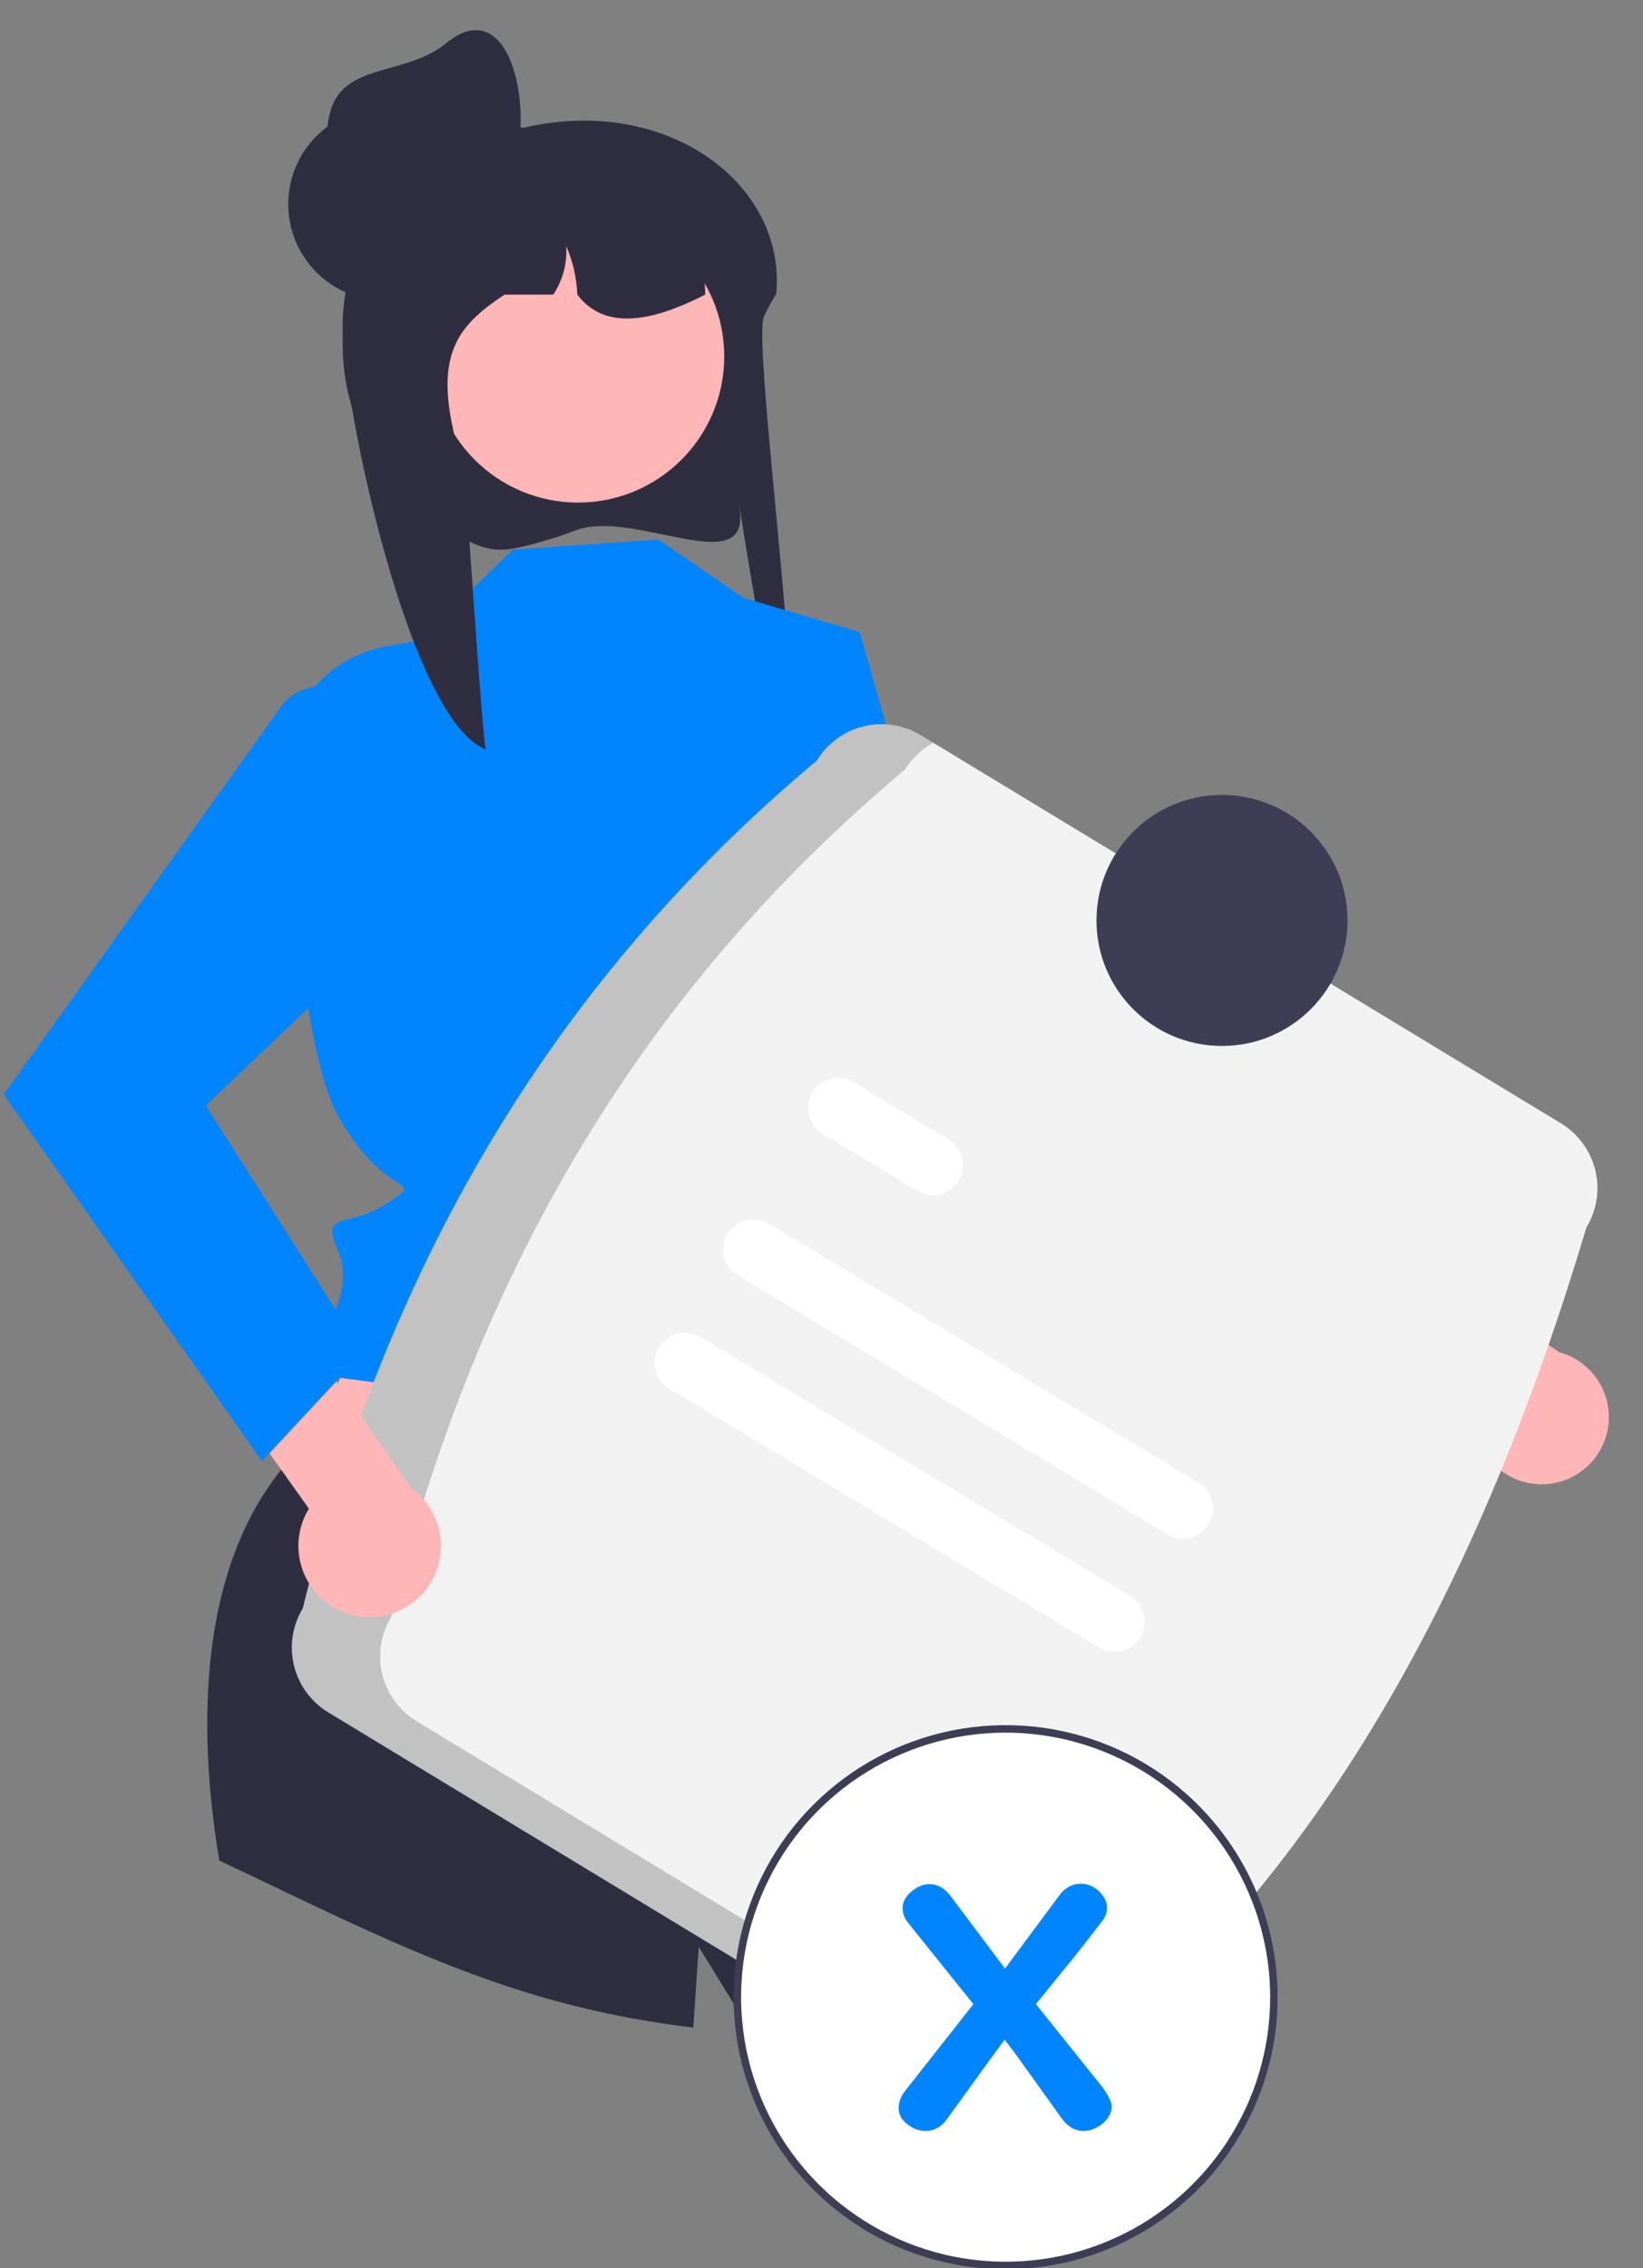 <svg width="439" height="606" viewBox="0 0 439 606" fill="none" xmlns="http://www.w3.org/2000/svg">
<rect x="0" y="0" width="439" height="606" fill="#808080" stroke="none"/>
<g clip-path="url(#clip0_1003_86)">
<path d="M154.017 141.647C149.911 143.211 145.718 144.537 141.46 145.618C135.834 146.989 132.658 147.625 127.228 145.518C127.038 145.444 126.856 145.371 126.684 145.299C116.392 140.923 107.595 133.65 101.362 124.364C95.129 115.079 91.731 104.182 91.579 92.999C91.552 92.616 91.552 92.213 91.552 91.819C91.547 89.924 91.637 88.03 91.823 86.144C92.061 83.575 92.472 81.025 93.053 78.511L92.999 78.501C88.603 74.006 86.912 67.848 87.472 61.661C87.857 57.467 89.188 53.414 91.366 49.809C93.544 46.204 96.511 43.14 100.045 40.848C105.584 37.366 111.829 35.162 118.326 34.396C120.071 34.194 121.825 34.093 123.581 34.091H140.08C143.487 33.293 146.949 32.747 150.437 32.458H150.464C183.669 29.704 209.855 51.717 207.413 78.501C207.395 78.531 207.368 78.56 207.35 78.59C206.644 79.74 206.02 80.832 205.468 81.875C204.935 82.849 204.482 83.783 204.093 84.668C201.063 91.514 215.463 197.73 210.298 199.343C207.359 200.257 195.509 121.22 197.635 136.249C200.312 155.105 169.315 135.992 154.017 141.647Z" fill="#2F2E41"/>
<path d="M204.039 333.654L250.068 431.714L73.005 413.781L109.966 319.645L204.039 333.654Z" fill="#FFB6B6"/>
<path d="M296.439 530.26C265.648 540.509 233.201 544.855 200.799 543.07L186.709 520.22C186.709 520.22 186.119 528.73 185.239 541.74C169.814 539.953 154.591 536.725 139.769 532.1C111.659 523.31 85.309 509.69 58.599 497.13C53.189 464.88 51.159 415.15 81.069 386.2L242.059 415.7C242.059 415.7 267.889 435.02 260.979 441.94C254.069 448.85 252.999 447.78 257.539 452.32C262.079 456.86 271.889 462.93 271.989 466.9C272.029 468.45 283.039 496.56 296.439 530.26Z" fill="#2F2E41"/>
<path d="M175.926 144.167L137.032 146.88L111.893 171.172L103.088 172.744C95.174 174.155 88.053 178.421 83.076 184.733C78.098 191.045 75.609 198.964 76.082 206.989C77.893 237.672 81.948 283.517 90.423 298.391C103.564 321.454 114.418 314.218 103.564 321.454C92.71 328.69 85.422 323.004 90.423 334.44C95.423 345.876 83.665 360.545 83.665 360.545L78.984 365.226L83.948 367.261L242.145 387.845C242.145 387.845 228.466 326.343 237.02 311.235C245.575 296.127 266.316 250.459 247.805 232.589L229.705 168.895L198.571 159.713L175.926 144.167Z" fill="#0085FF"/>
<path d="M411.374 396.589C408.771 396.506 406.217 395.859 403.889 394.692C401.561 393.526 399.513 391.867 397.889 389.832C396.265 387.796 395.102 385.432 394.481 382.903C393.861 380.374 393.797 377.74 394.294 375.183L320.087 324.928L328.942 300.985L416.641 361.318C420.882 362.475 424.551 365.148 426.953 368.829C429.355 372.511 430.323 376.946 429.674 381.293C429.024 385.641 426.803 389.599 423.43 392.418C420.057 395.237 415.768 396.721 411.374 396.589V396.589Z" fill="#FFB6B6"/>
<path d="M154.455 134.286C176.025 134.286 193.511 116.8 193.511 95.231C193.511 73.661 176.025 56.175 154.455 56.175C132.885 56.175 115.399 73.661 115.399 95.231C115.399 116.8 132.885 134.286 154.455 134.286Z" fill="#FFB6B6"/>
<path d="M188.418 78.715C187.767 79.058 187.124 79.375 186.473 79.692C185.795 80.017 185.116 80.343 184.429 80.65C171.358 86.575 160.712 87.236 154.254 78.715C154.077 74.232 153.068 69.821 151.278 65.708C151.594 70.305 150.383 74.877 147.832 78.715H134.825C121.428 87.606 114.554 95.774 123.853 124.963C124.459 126.881 128.61 195.01 129.795 200.247C109.516 192.468 92.022 109.876 91.579 88.113C91.552 87.76 91.552 87.389 91.552 87.027C91.547 85.284 91.637 83.542 91.823 81.808C92.062 79.442 92.473 77.096 93.053 74.789L92.999 74.78C90.936 72.808 89.362 70.38 88.402 67.692C87.443 65.003 87.124 62.128 87.472 59.295C90.874 54.84 95.085 51.066 99.883 48.169C104.246 46.056 108.793 44.349 113.469 43.067C113.586 43.04 113.686 43.013 113.803 42.986C115.232 42.597 116.698 42.244 118.163 41.937C121.183 41.303 124.236 40.841 127.308 40.553C127.534 40.544 127.751 40.526 127.95 40.526C129.179 40.526 130.385 40.858 131.442 41.484C131.451 41.484 131.451 41.493 131.469 41.493C132.484 42.1 133.326 42.958 133.914 43.985C134.502 45.011 134.815 46.172 134.825 47.355H149.315C149.849 47.355 150.382 47.373 150.916 47.4C171.096 48.205 187.314 56.834 188.355 76.671C188.4 77.358 188.418 78.027 188.418 78.715Z" fill="#2F2E41"/>
<path d="M102.747 80.285C116.958 80.285 128.477 68.765 128.477 54.555C128.477 40.344 116.958 28.825 102.747 28.825C88.537 28.825 77.017 40.344 77.017 54.555C77.017 68.765 88.537 80.285 102.747 80.285Z" fill="#2F2E41"/>
<path d="M138.072 42.654C135.149 56.56 120.727 64.877 106.93 61.475C100.304 59.841 94.599 55.642 91.069 49.802C87.54 43.962 86.475 36.959 88.108 30.333C91.511 16.536 108.255 20.514 119.25 11.511C134.805 -1.223 142.014 23.9 138.072 42.654Z" fill="#2F2E41"/>
<path d="M80.903 429.756C102.833 340.329 146.284 263.464 218.244 203.242C221.029 198.661 225.518 195.371 230.725 194.095C235.933 192.818 241.434 193.66 246.021 196.434L417.09 300.157C421.671 302.942 424.961 307.431 426.237 312.638C427.513 317.846 426.672 323.347 423.897 327.934C396.431 419.697 355.293 499.322 286.557 554.449C283.772 559.03 279.283 562.32 274.076 563.596C268.868 564.872 263.367 564.031 258.78 561.256L87.711 457.534C83.13 454.749 79.84 450.26 78.564 445.053C77.287 439.845 78.129 434.344 80.903 429.756V429.756Z" fill="#F2F2F2"/>
<path opacity="0.2" d="M111.309 459.895C106.728 457.11 103.438 452.621 102.162 447.414C100.885 442.206 101.727 436.705 104.501 432.118C126.431 342.69 169.882 265.826 241.842 205.603C243.686 202.604 246.289 200.145 249.388 198.476L246.021 196.434C241.434 193.66 235.933 192.818 230.725 194.095C225.518 195.371 221.029 198.66 218.244 203.242C146.284 263.464 102.833 340.328 80.903 429.756C78.129 434.344 77.287 439.845 78.564 445.052C79.84 450.26 83.13 454.748 87.711 457.533L258.779 561.256C261.824 563.088 265.299 564.083 268.852 564.139C272.405 564.195 275.91 563.311 279.011 561.576L111.309 459.895Z" fill="black"/>
<path d="M311.928 409.931L197.1 340.743C195.275 339.64 193.963 337.859 193.451 335.79C192.939 333.72 193.27 331.533 194.37 329.707C195.47 327.881 197.25 326.567 199.318 326.052C201.387 325.538 203.575 325.865 205.402 326.963L320.231 396.152C322.051 397.256 323.359 399.037 323.868 401.104C324.377 403.171 324.046 405.356 322.947 407.18C321.849 409.003 320.072 410.316 318.006 410.832C315.941 411.348 313.755 411.024 311.928 409.931L311.928 409.931Z" fill="white"/>
<path d="M245.128 318.18L219.866 302.959C218.035 301.863 216.714 300.086 216.194 298.017C215.674 295.948 215.997 293.757 217.093 291.926C218.188 290.095 219.965 288.775 222.034 288.255C224.103 287.735 226.294 288.058 228.125 289.153L228.169 289.179L253.431 304.401C255.251 305.505 256.56 307.286 257.069 309.353C257.578 311.421 257.248 313.606 256.149 315.429C255.05 317.253 253.273 318.567 251.207 319.082C249.141 319.598 246.955 319.274 245.128 318.18V318.18Z" fill="white"/>
<path d="M293.678 440.22L178.849 371.032C177.023 369.932 175.708 368.152 175.193 366.083C174.678 364.014 175.006 361.825 176.104 359.998C177.202 358.17 178.981 356.854 181.049 356.337C183.118 355.82 185.307 356.146 187.135 357.242L187.152 357.252L301.981 426.441C303.801 427.545 305.108 429.326 305.617 431.393C306.127 433.46 305.796 435.645 304.697 437.468C303.598 439.292 301.821 440.605 299.756 441.121C297.691 441.637 295.505 441.313 293.678 440.22L293.678 440.22Z" fill="white"/>
<path d="M326.511 279.474C345.034 279.474 360.05 264.458 360.05 245.935C360.05 227.412 345.034 212.396 326.511 212.396C307.988 212.396 292.972 227.412 292.972 245.935C292.972 264.458 307.988 279.474 326.511 279.474Z" fill="#3F3D56"/>
<path d="M268.685 605.37C308.276 605.37 340.37 573.276 340.37 533.685C340.37 494.095 308.276 462 268.685 462C229.094 462 197 494.095 197 533.685C197 573.276 229.094 605.37 268.685 605.37Z" fill="white"/>
<path d="M268.432 545L271.216 548.648L283.408 565.64C285.136 568.136 287.152 569.384 289.456 569.384C291.28 569.384 293.008 568.712 294.64 567.368C296.176 566.024 297.04 564.488 297.04 562.952C297.04 561.608 296.08 559.688 294.256 557.288L276.784 535.496C278.128 533.864 280.048 531.464 282.544 528.392C285.04 525.32 287.344 522.536 289.264 520.04C291.184 517.64 292.912 515.336 294.544 513.224C295.312 512.264 295.792 511.016 295.792 509.672C295.792 508.136 295.024 506.696 293.68 505.352C292.24 504.008 290.608 503.336 288.88 503.336C286.576 503.336 284.656 504.296 283.216 506.216L268.528 525.992L253.84 506.408C252.304 504.488 250.48 503.432 248.368 503.432C246.544 503.432 244.912 504.2 243.376 505.544C241.84 506.888 241.168 508.328 241.168 509.864C241.168 511.304 241.744 512.744 242.896 514.088C253.84 527.72 259.6 534.92 260.08 535.496L241.648 558.92C240.592 560.36 240.112 561.8 240.112 563.24C240.112 564.968 240.88 566.408 242.416 567.56C243.952 568.808 245.584 569.384 247.312 569.384C249.52 569.384 251.344 568.424 252.88 566.408L265.936 548.36L268.432 545Z" fill="#0085FF"/>
<path d="M268.698 606.319C254.322 606.319 240.27 602.056 228.317 594.069C216.364 586.082 207.047 574.73 201.546 561.449C196.045 548.168 194.605 533.553 197.41 519.454C200.214 505.354 207.137 492.403 217.302 482.238C227.467 472.072 240.418 465.15 254.518 462.345C268.617 459.541 283.232 460.98 296.513 466.481C309.795 471.982 321.147 481.299 329.133 493.252C337.12 505.204 341.383 519.257 341.383 533.633C341.362 552.904 333.697 571.379 320.07 585.005C306.444 598.632 287.969 606.297 268.698 606.319V606.319ZM268.698 462.948C254.718 462.948 241.052 467.094 229.428 474.861C217.803 482.628 208.744 493.668 203.394 506.584C198.044 519.5 196.644 533.712 199.371 547.424C202.099 561.135 208.831 573.73 218.716 583.616C228.602 593.501 241.197 600.233 254.908 602.96C268.62 605.688 282.832 604.288 295.748 598.938C308.664 593.588 319.704 584.528 327.471 572.904C335.238 561.28 339.383 547.613 339.383 533.633C339.362 514.893 331.908 496.926 318.657 483.675C305.405 470.423 287.438 462.97 268.698 462.948V462.948Z" fill="#3F3D56"/>
<path d="M91.57 430.704C89.014 429.656 86.716 428.066 84.835 426.043C82.954 424.021 81.534 421.613 80.675 418.988C79.816 416.363 79.537 413.582 79.858 410.838C80.179 408.095 81.093 405.454 82.535 403.098L27.429 325.637L45.108 305.127L109.884 397.607C113.669 400.33 116.324 404.346 117.346 408.895C118.368 413.444 117.685 418.21 115.428 422.29C113.17 426.37 109.495 429.479 105.097 431.03C100.7 432.581 95.887 432.465 91.57 430.704H91.57Z" fill="#FFB6B6"/>
<path d="M92.836 185.232C90.048 183.592 86.767 182.999 83.582 183.56C80.396 184.12 77.514 185.798 75.454 188.292L1 292.421L70 390.421L97 361.421L55 295.421L110.818 242.275C115.405 232.227 116.106 220.835 112.785 210.3C109.464 199.764 102.357 190.834 92.836 185.232V185.232Z" fill="#0085FF"/>
</g>
<defs>
<clipPath id="clip0_1003_86">
<rect width="439" height="606" fill="white"/>
</clipPath>
</defs>
</svg>

